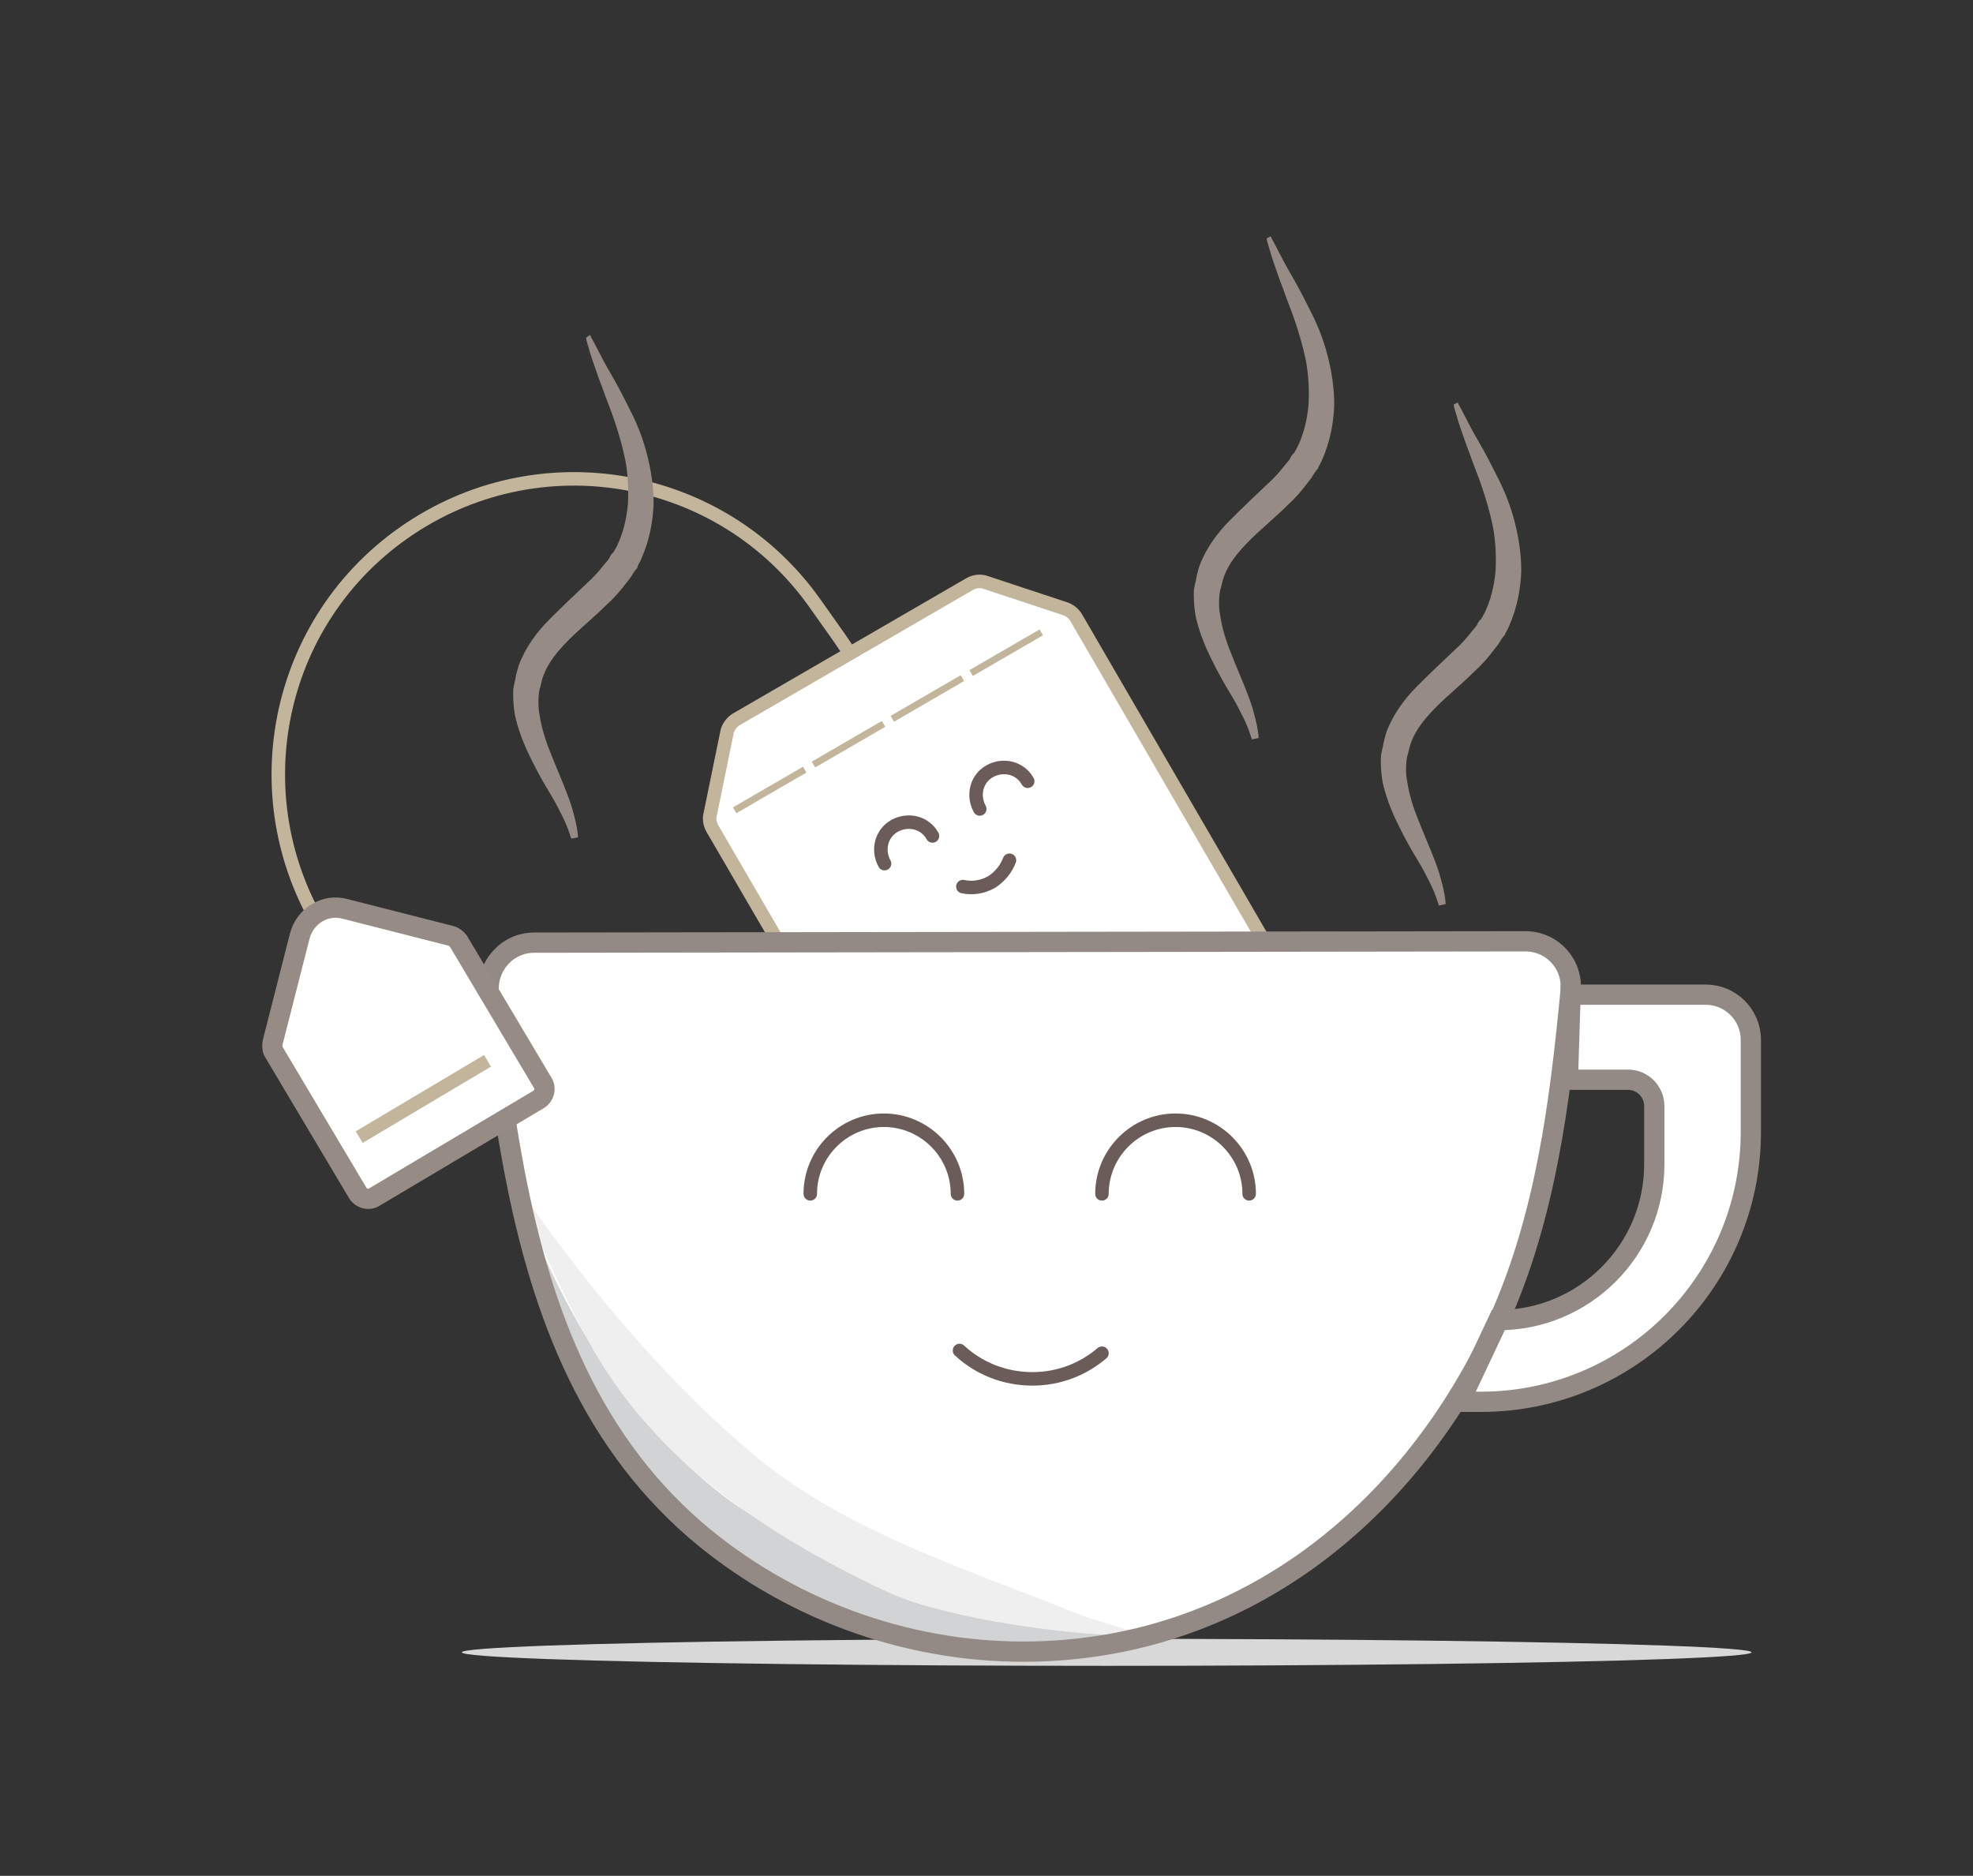 <?xml version="1.0" encoding="utf-8"?>
<!-- Generator: Adobe Illustrator 18.1.1, SVG Export Plug-In . SVG Version: 6.00 Build 0)  -->
<svg version="1.1" id="Layer_1" xmlns="http://www.w3.org/2000/svg" xmlns:xlink="http://www.w3.org/1999/xlink" x="0px" y="0px"
	 viewBox="0 0 292.2 277.8" enable-background="new 0 0 292.2 277.8" xml:space="preserve">
<rect x="0" y="0" width="292.2" height="277.8" fill="#333333" stroke="none"/>
<ellipse fill="#D8D8D8" cx="163.9" cy="244.7" rx="95.5" ry="2"/>
<path fill="none" stroke="#C2B59B" stroke-width="2" stroke-miterlimit="10" d="M49.2,139.9c-13.9-19.8-9.2-47.1,10.6-61
	s47.1-9.2,61,10.6l3.4,4.8l1.5,2.2"/>
<g>
	<path fill="#FFFFFF" stroke="#C2B59B" stroke-width="2" stroke-miterlimit="10" d="M140.7,177.4c-1.4,0.8-3.2,0.3-4-1.1l-31.2-53.6
		c-0.4-0.7-0.5-1.5-0.3-2.2l2.5-12.2c0.2-0.7,0.7-1.4,1.4-1.8l34.5-20c0.7-0.4,1.5-0.5,2.2-0.3l11.8,3.9c0.7,0.2,1.4,0.7,1.8,1.4
		l31.2,53.7c0.8,1.4,0.3,3.2-1.1,4L140.7,177.4z"/>
	<g>
		<path fill="#DFD2BF" d="M140.7,177.4c-1.4,0.8-3.2,0.3-4-1.1l-8.7-14.9c10.2-16.9,43.2-7.4,59.1-22.2l3.4,5.9
			c0.8,1.4,0.3,3.2-1.1,4L140.7,177.4z"/>
	</g>
	<path fill="none" stroke="#6B5C59" stroke-width="2" stroke-linecap="round" stroke-linejoin="round" stroke-miterlimit="10" d="
		M149.5,127.4c-0.5,1.3-1.4,2.4-2.6,3.2c-1.4,0.8-2.9,1-4.3,0.7"/>
	<line fill="none" stroke="#C2B59B" stroke-miterlimit="10" stroke-dasharray="12,1.5" x1="108.8" y1="120" x2="155.5" y2="92.9"/>
	<path fill="none" stroke="#6B5C59" stroke-width="2" stroke-linecap="round" stroke-linejoin="round" stroke-miterlimit="10" d="
		M131,127.9c-1.1-2-0.5-4.5,1.5-5.6c2-1.1,4.5-0.5,5.6,1.5"/>
	<path fill="none" stroke="#6B5C59" stroke-width="2" stroke-linecap="round" stroke-linejoin="round" stroke-miterlimit="10" d="
		M145.1,119.8c-1.1-2-0.5-4.5,1.5-5.6c2-1.1,4.5-0.5,5.6,1.5"/>
</g>
<g>
	<path fill="#968B85" d="M188.2,35c0,0,0.1,0.3,0.4,0.8c0.3,0.6,0.7,1.3,1.2,2.3c0.5,1,1.2,2.2,2,3.6c0.8,1.4,1.6,3,2.5,4.8
		c0.9,1.8,1.7,3.8,2.3,6.1c0.6,2.3,1,4.8,1,7.4c-0.1,2.6-0.6,5.4-1.8,8.1c-0.1,0.3-0.3,0.6-0.5,1l-0.1,0.2l0,0.1l-0.1,0.1l-0.1,0.1
		l-0.3,0.4c-0.2,0.3-0.3,0.5-0.5,0.8l-0.7,0.9c-0.9,1.2-1.8,2.2-2.8,3.1c-1.9,1.9-3.9,3.5-5.6,5.2c-1.7,1.7-3.1,3.4-3.8,5.3
		c-0.2,0.5-0.3,1-0.4,1.4l-0.1,0.4l-0.1,0.3c0,0.2-0.1,0.5-0.1,0.7c-0.1,1-0.1,2,0.1,3c0.3,2,0.9,3.9,1.6,5.6c0.7,1.8,1.4,3.4,2,4.9
		c0.6,1.5,1.1,2.8,1.4,4c0.3,1.1,0.5,2,0.6,2.7c0.1,0.6,0.1,1,0.1,1l-1,0.2c0,0-0.1-0.3-0.3-0.9c-0.2-0.6-0.5-1.4-1-2.4
		c-0.5-1-1.1-2.2-1.9-3.5c-0.8-1.3-1.7-2.9-2.6-4.7c-0.9-1.8-1.8-3.8-2.4-6.2c-0.3-1.2-0.4-2.5-0.4-3.8c0-0.3,0-0.7,0.1-1.1l0.1-0.5
		l0.1-0.4c0.1-0.7,0.3-1.4,0.5-2.1c1-2.7,2.7-5,4.6-6.9c1.9-1.9,3.8-3.7,5.6-5.4c0.9-0.8,1.7-1.7,2.4-2.6l0.5-0.6
		c0.2-0.2,0.4-0.5,0.5-0.8l0.3-0.4l0.1-0.1l0,0c-0.1,0.1,0,0,0,0.1l0,0l0.1-0.2c0.1-0.2,0.3-0.5,0.4-0.7c1-2,1.5-4.2,1.7-6.4
		c0.1-2.2,0-4.4-0.4-6.5c-0.4-2-1-4-1.6-5.8c-0.6-1.8-1.3-3.4-1.8-4.9c-0.6-1.5-1-2.8-1.4-3.9c-0.4-1.1-0.6-2-0.8-2.6
		c-0.2-0.6-0.2-0.9-0.2-0.9L188.2,35z"/>
</g>
<g>
	<path fill="#968B85" d="M215.9,59.6c0,0,0.1,0.3,0.4,0.8c0.3,0.6,0.7,1.3,1.2,2.3c0.5,1,1.2,2.2,2,3.6c0.8,1.4,1.6,3,2.5,4.8
		c0.9,1.8,1.7,3.8,2.3,6.1c0.6,2.3,1,4.8,1,7.4c-0.1,2.6-0.6,5.4-1.8,8.1c-0.1,0.3-0.3,0.6-0.5,1l-0.1,0.2l0,0.1l-0.1,0.1l-0.1,0.1
		l-0.3,0.4c-0.2,0.3-0.3,0.5-0.5,0.8l-0.7,0.9c-0.9,1.2-1.8,2.2-2.8,3.1c-1.9,1.9-3.9,3.5-5.6,5.2c-1.7,1.7-3.1,3.4-3.8,5.3
		c-0.2,0.5-0.3,1-0.4,1.4l-0.1,0.4l-0.1,0.3c0,0.2-0.1,0.5-0.1,0.7c-0.1,1-0.1,2,0.1,3c0.3,2,0.9,3.9,1.6,5.6c0.7,1.8,1.4,3.4,2,4.9
		c0.6,1.5,1.1,2.8,1.4,4c0.3,1.1,0.5,2,0.6,2.7c0.1,0.6,0.1,1,0.1,1l-1,0.2c0,0-0.1-0.3-0.3-0.9c-0.2-0.6-0.5-1.4-1-2.4
		c-0.5-1-1.1-2.2-1.9-3.5c-0.8-1.3-1.7-2.9-2.6-4.7c-0.9-1.8-1.8-3.8-2.4-6.2c-0.3-1.2-0.4-2.5-0.4-3.8c0-0.3,0-0.7,0.1-1.1l0.1-0.5
		l0.1-0.4c0.1-0.7,0.3-1.4,0.5-2.1c1-2.7,2.7-5,4.6-6.9c1.9-1.9,3.8-3.7,5.6-5.4c0.9-0.8,1.7-1.7,2.4-2.6l0.5-0.6
		c0.2-0.2,0.4-0.5,0.5-0.8l0.3-0.4l0.1-0.1l0,0c-0.1,0.1,0,0,0,0.1l0,0l0.1-0.2c0.1-0.2,0.3-0.5,0.4-0.7c1-2,1.5-4.2,1.7-6.4
		c0.1-2.2,0-4.4-0.4-6.5c-0.4-2-1-4-1.6-5.8c-0.6-1.8-1.3-3.4-1.8-4.9c-0.6-1.5-1-2.8-1.4-3.9c-0.4-1.1-0.6-2-0.8-2.6
		c-0.2-0.6-0.2-0.9-0.2-0.9L215.9,59.6z"/>
</g>
<g>
	<path fill="#968B85" d="M87.4,49.6c0,0,0.1,0.3,0.4,0.8c0.3,0.6,0.7,1.3,1.2,2.3c0.5,1,1.2,2.2,2,3.6c0.8,1.4,1.6,3,2.5,4.8
		c0.9,1.8,1.7,3.8,2.3,6.1c0.6,2.3,1,4.8,1,7.4c-0.1,2.6-0.6,5.4-1.8,8.1c-0.1,0.3-0.3,0.6-0.5,1L94.4,84l0,0.1l-0.1,0.1l-0.1,0.1
		l-0.3,0.4c-0.2,0.3-0.3,0.5-0.5,0.8l-0.7,0.9c-0.9,1.2-1.8,2.2-2.8,3.1c-1.9,1.9-3.9,3.5-5.6,5.2c-1.7,1.7-3.1,3.4-3.8,5.3
		c-0.2,0.5-0.3,1-0.4,1.4l-0.1,0.4l-0.1,0.3c0,0.2-0.1,0.5-0.1,0.7c-0.1,1-0.1,2,0.1,3c0.3,2,0.9,3.9,1.6,5.6c0.7,1.8,1.4,3.4,2,4.9
		c0.6,1.5,1.1,2.8,1.4,4c0.3,1.1,0.5,2,0.6,2.7c0.1,0.6,0.1,1,0.1,1l-1,0.2c0,0-0.1-0.3-0.3-0.9c-0.2-0.6-0.5-1.4-1-2.4
		c-0.5-1-1.1-2.2-1.9-3.5c-0.8-1.3-1.7-2.9-2.6-4.7c-0.9-1.8-1.8-3.8-2.4-6.2c-0.3-1.2-0.4-2.5-0.4-3.8c0-0.3,0-0.7,0.1-1.1l0.1-0.5
		l0.1-0.4c0.1-0.7,0.3-1.4,0.5-2.1c1-2.7,2.7-5,4.6-6.9c1.9-1.9,3.8-3.7,5.6-5.4c0.9-0.8,1.7-1.7,2.4-2.6l0.5-0.6
		c0.2-0.2,0.4-0.5,0.5-0.8l0.3-0.4l0.1-0.1l0,0c-0.1,0.1,0,0,0,0.1l0,0l0.1-0.2c0.1-0.2,0.3-0.5,0.4-0.7c1-2,1.5-4.2,1.7-6.4
		c0.1-2.2,0-4.4-0.4-6.5c-0.4-2-1-4-1.6-5.8c-0.6-1.8-1.3-3.4-1.8-4.9c-0.6-1.5-1-2.8-1.4-3.9c-0.4-1.1-0.6-2-0.8-2.6
		c-0.2-0.6-0.2-0.9-0.2-0.9L87.4,49.6z"/>
</g>
<g>
	<path fill="#FFFFFF" d="M233.6,134.5"/>
	<path fill="#FFFFFF" d="M226.6,139.4c4,0,7.1,3.4,6.7,7.4c-1.6,16.6-3.7,33.3-10.6,48.7c-12.9,28.6-38.2,49.1-70.5,49.1
		c-17.7,0-35.1-6.5-48.5-18c-16.4-14.2-23.3-33.9-27.1-54.7c-1.5-8.2-2.6-16.5-3.5-24.8c-0.4-4,2.7-7.5,6.7-7.5L226.6,139.4z"/>
</g>
<g>
	<path fill="#D1D3D4" d="M150.8,244.2c-17.7,0-35.1-6.5-48.5-18C85.8,212,79,192.2,75.1,171.5c-0.8-4.1,6.8,30.6,32,50
		c18,13.9,58.2,18.7,62.7,20.7C171.4,242.9,154.9,244.2,150.8,244.2z"/>
</g>
<g>
	<path fill="#EFEFF0" d="M169.8,242.2c-9.5,0.4-30.2-2.5-38.5-6.5c-9.8-4.6-19.2-10-27.4-16.9c-6.5-5.5-12.2-12-16.3-19.4
		c-4.7-8.3-8.3-17.1-12.5-25.7c-1.8-3.7,14.1,23.2,37.1,42.2c13.6,11.2,31.9,16.8,48.2,23.4C161,239.6,169.2,242,169.8,242.2z"/>
</g>
<g>
	<path fill="none" stroke="#938985" stroke-width="3" stroke-miterlimit="10" d="M232.9,134.5"/>
	<path fill="none" stroke="#938985" stroke-width="3" stroke-miterlimit="10" d="M225.9,139.4c4,0,7.1,3.4,6.7,7.4
		c-1.6,16.6-3.7,33.3-10.6,48.7c-12.9,28.6-38.2,49.1-70.5,49.1c-17.7,0-35.1-6.5-48.5-18c-16.4-14.2-23.3-33.9-27.1-54.7
		c-1.5-8.2-2.6-16.5-3.5-24.8c-0.4-4,2.7-7.5,6.7-7.5L225.9,139.4z"/>
</g>
<path fill="#FFFFFF" stroke="#938985" stroke-width="3" stroke-miterlimit="10" d="M221.9,195.5c12.7,0,23.1-10.3,23.1-23.1v-1v-7.6
	c0-2.1-1.7-3.9-3.9-3.9h-8.9l0.4-12.6h20c3.7,0,6.7,3,6.7,6.7v13.2v0.4c0,22.1-17.9,40-40,40h-3.1L221.9,195.5z"/>
<path fill="none" stroke="#6B5C59" stroke-width="2" stroke-linecap="round" stroke-linejoin="round" stroke-miterlimit="10" d="
	M163.2,200.4c-2.8,2.4-6.4,3.8-10.3,3.8c-4.2,0-8-1.6-10.8-4.2"/>
<path fill="none" stroke="#6B5C59" stroke-width="2" stroke-linecap="round" stroke-linejoin="round" stroke-miterlimit="10" d="
	M120,176.8c0-6,4.9-10.9,10.9-10.9c6,0,10.9,4.9,10.9,10.9"/>
<path fill="none" stroke="#6B5C59" stroke-width="2" stroke-linecap="round" stroke-linejoin="round" stroke-miterlimit="10" d="
	M163.2,176.8c0-6,4.9-10.9,10.9-10.9c6,0,10.9,4.9,10.9,10.9"/>
<path fill="#FFFFFF" stroke="#968B85" stroke-width="3" stroke-miterlimit="10" d="M40.4,154.3l4-15.7c0.8-3,3.8-4.8,6.7-4l15.7,4
	c0.4,0.1,0.8,0.4,1.1,0.8l12.5,21c0.5,0.8,0.2,1.9-0.6,2.4l-24.4,14.5c-0.8,0.5-1.9,0.2-2.4-0.6l-12.5-21
	C40.3,155.3,40.3,154.8,40.4,154.3z"/>
<line fill="none" stroke="#C2B59B" stroke-width="2" stroke-miterlimit="10" x1="72.2" y1="157.1" x2="53.2" y2="168.4"/>
</svg>

